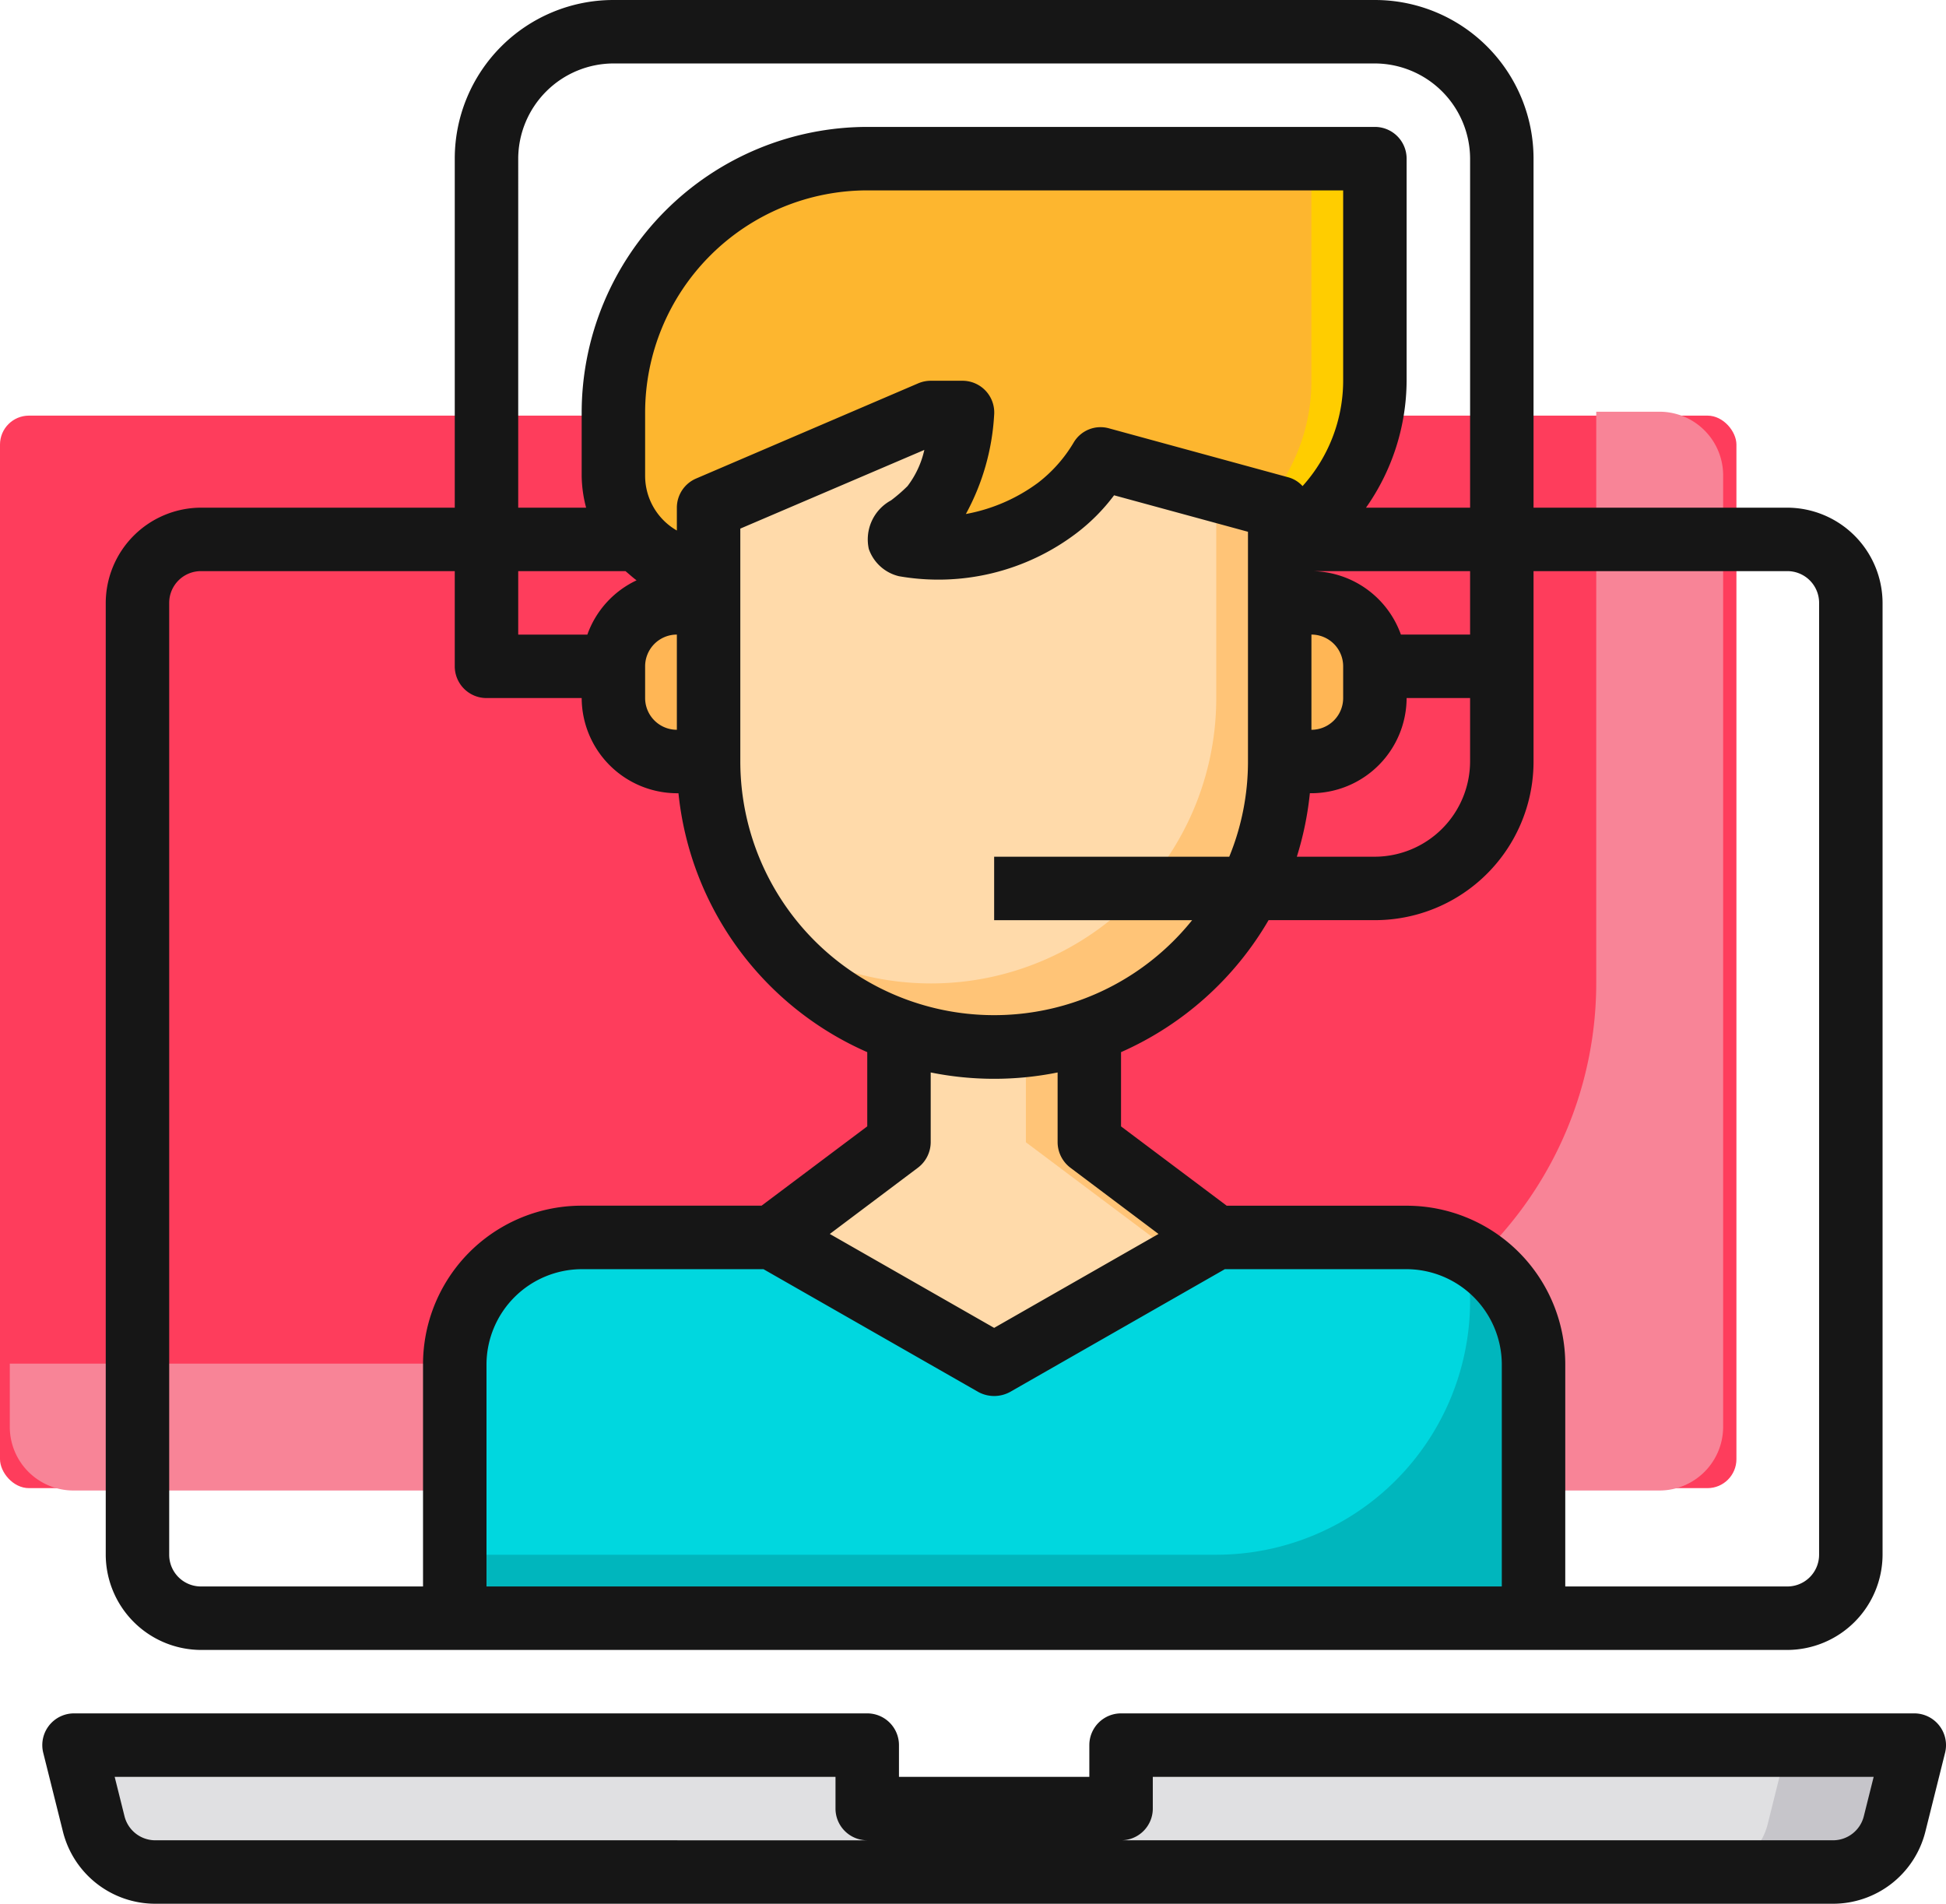 <svg xmlns="http://www.w3.org/2000/svg" width="134.417" height="131.497" viewBox="0 0 134.417 131.497"><defs><style>.a{fill:#fe3d5c;}.b{fill:#f88497;}.c{fill:#e0e0e2;}.d{fill:#c6c5ca;}.e{fill:#00d7df;}.f{fill:#ffb655;}.g{fill:#fdb62f;}.h{fill:#ffcd00;}.i{fill:#ffdaaa;}.j{fill:#ffc477;}.k{fill:#00b6bd;}.l{fill:#161616;}</style></defs><g transform="translate(-0.141)"><rect class="a" width="119.941" height="74.081" rx="2" transform="translate(0.141 28.708)"/><path class="b" d="M123.347,23.383V89.132a4.4,4.4,0,0,1-4.383,4.383H9.383A4.4,4.4,0,0,1,5,89.132V84.749H88.282a26.3,26.3,0,0,0,26.3-26.3V19h4.383a4.4,4.4,0,0,1,4.383,4.383Z" transform="translate(-4.183 9.438)"/><path class="c" d="M130.114,57l-1.359,5.457a4.366,4.366,0,0,1-4.252,3.309H8.611a4.366,4.366,0,0,1-4.252-3.309L3,57H57.79v4.383H75.323V57Z" transform="translate(2.253 63.539)"/><path class="d" d="M68.817,57l-1.359,5.457a4.366,4.366,0,0,1-4.252,3.309H54.44a4.366,4.366,0,0,0,4.252-3.309L60.051,57Z" transform="translate(63.55 63.539)"/><path class="e" d="M89.515,49.766V67.3H15V49.766A8.766,8.766,0,0,1,23.766,41H80.749A8.766,8.766,0,0,1,89.515,49.766Z" transform="translate(16.553 44.473)"/><path class="f" d="M47.575,25.383v2.192a4.4,4.4,0,0,1-4.383,4.383H41V21h2.192A4.4,4.4,0,0,1,47.575,25.383Z" transform="translate(47.535 20.641)"/><path class="g" d="M72.6,7V22.341A13.112,13.112,0,0,1,66.7,33.3a7.03,7.03,0,0,1-.679.416V31.108L53.663,27.733a11.973,11.973,0,0,1-2.981,3.375C46.3,34.5,40.053,34.329,39.725,33.3c-.153-.482,1.052-.964,2.192-2.192a11.55,11.55,0,0,0,2.192-6.575H41.916L26.575,31.108v4.383A6.6,6.6,0,0,1,20,28.916V24.533A17.533,17.533,0,0,1,37.533,7Z" transform="translate(22.511 3.958)"/><path class="h" d="M48.1,7V22.341A13.112,13.112,0,0,1,42.2,33.3a7.029,7.029,0,0,1-.679.416V31.108l-.964-.263a12.957,12.957,0,0,0,3.156-8.5V7Z" transform="translate(47.011 3.958)"/><path class="i" d="M60.389,47.874A19.725,19.725,0,0,1,23,39.108V21.575L38.341,15h2.192a11.55,11.55,0,0,1-2.192,6.575C37.2,22.8,36,23.284,36.15,23.766c.329,1.03,6.575,1.205,10.958-2.192A11.973,11.973,0,0,0,50.088,18.2l12.361,3.375V39.108A19.628,19.628,0,0,1,60.389,47.874Z" transform="translate(26.086 13.491)"/><path class="i" d="M55.683,48.769,40.341,57.536,25,48.769l8.766-6.575V34.48a19.536,19.536,0,0,0,13.15,0v7.715Z" transform="translate(28.469 36.704)"/><path class="j" d="M48.533,48.769,33.192,57.536,31,56.287l13.15-7.517-8.766-6.575V35.488a18.478,18.478,0,0,0,4.383-1.008v7.715Z" transform="translate(35.619 36.704)"/><path class="k" d="M89.515,49.337V66.87H15V62.487H67.6A17.533,17.533,0,0,0,85.132,44.954a8.615,8.615,0,0,0-.789-3.594,8.74,8.74,0,0,1,5.172,7.978Z" transform="translate(16.553 44.902)"/><path class="j" d="M60.435,18.655V36.188A19.731,19.731,0,0,1,24.69,47.694,19.7,19.7,0,0,0,56.052,31.805V17.45Z" transform="translate(28.1 16.411)"/><path class="f" d="M26.575,21V31.958H24.383A4.4,4.4,0,0,1,20,27.575V25.383A4.4,4.4,0,0,1,24.383,21Z" transform="translate(22.511 20.641)"/><path class="l" d="M133.032,56.844A2.192,2.192,0,0,0,131.305,56H76.515a2.192,2.192,0,0,0-2.192,2.192v2.192H61.174V58.192A2.192,2.192,0,0,0,58.982,56H4.192a2.192,2.192,0,0,0-2.126,2.724L3.427,64.17a6.575,6.575,0,0,0,6.38,4.979H125.691a6.575,6.575,0,0,0,6.38-4.981l1.361-5.445A2.192,2.192,0,0,0,133.032,56.844ZM9.807,64.766a2.192,2.192,0,0,1-2.128-1.661L7,60.383H56.79v2.192a2.192,2.192,0,0,0,2.192,2.192Zm118.012-1.661a2.192,2.192,0,0,1-2.128,1.661H76.515a2.192,2.192,0,0,0,2.192-2.192V60.383H128.5Z" transform="translate(1.062 62.347)"/><path class="l" d="M120.156,37.066H102.623V12.958A10.958,10.958,0,0,0,91.665,2h-52.6A10.958,10.958,0,0,0,28.108,12.958V37.066H10.575A6.6,6.6,0,0,0,4,43.641v65.749a6.6,6.6,0,0,0,6.575,6.575H120.156a6.6,6.6,0,0,0,6.575-6.575V43.641A6.6,6.6,0,0,0,120.156,37.066ZM32.491,12.958a6.6,6.6,0,0,1,6.575-6.575h52.6a6.6,6.6,0,0,1,6.575,6.575V37.066H91.051A15.341,15.341,0,0,0,93.856,28.3V12.958a2.192,2.192,0,0,0-2.192-2.192H56.6A19.755,19.755,0,0,0,36.874,30.491v4.383a8.965,8.965,0,0,0,.307,2.192h-4.69Zm46.55,52.6A17.533,17.533,0,0,1,47.832,54.6V38.512l12.711-5.435a6.443,6.443,0,0,1-1.162,2.5,11.042,11.042,0,0,1-1.14.986,3.068,3.068,0,0,0-1.534,3.353A2.919,2.919,0,0,0,58.79,41.8a15.78,15.78,0,0,0,12.273-2.981,13.257,13.257,0,0,0,2.586-2.608l9.249,2.52V54.6a17.314,17.314,0,0,1-1.293,6.575H65.365v4.383ZM70.625,82.652l6.093,4.58L65.365,93.719,54.013,87.232l6.093-4.58a2.222,2.222,0,0,0,.877-1.753V76.077a22.135,22.135,0,0,0,8.766,0V80.9A2.222,2.222,0,0,0,70.625,82.652ZM73.3,31.587a2.154,2.154,0,0,0-2.433.964,9.83,9.83,0,0,1-2.455,2.783,12.008,12.008,0,0,1-5,2.17,16.135,16.135,0,0,0,1.951-6.816A2.192,2.192,0,0,0,63.174,28.3H60.982a2.2,2.2,0,0,0-.855.175L44.786,35.05a2.192,2.192,0,0,0-1.337,2.016v1.578a4.357,4.357,0,0,1-2.192-3.77V30.491A15.359,15.359,0,0,1,56.6,15.15H89.473V28.3a10.894,10.894,0,0,1-2.805,7.276,2.065,2.065,0,0,0-1.008-.614ZM43.449,45.832v6.575a2.192,2.192,0,0,1-2.192-2.192V48.024A2.192,2.192,0,0,1,43.449,45.832Zm43.832,0a2.192,2.192,0,0,1,2.192,2.192v2.192a2.192,2.192,0,0,1-2.192,2.192Zm-.11,10.958h.11a6.6,6.6,0,0,0,6.575-6.575H98.24V54.6a6.6,6.6,0,0,1-6.575,6.575H86.273a22.216,22.216,0,0,0,.9-4.383Zm6.29-10.958a6.6,6.6,0,0,0-6.18-4.383H98.24v4.383ZM32.491,41.449H39.9c.263.219.5.438.767.636a6.575,6.575,0,0,0-3.4,3.748H32.491ZM25.916,96.24v15.341H10.575a2.192,2.192,0,0,1-2.192-2.192V43.641a2.192,2.192,0,0,1,2.192-2.192H28.108v6.575A2.192,2.192,0,0,0,30.3,50.216h6.575a6.6,6.6,0,0,0,6.575,6.575h.11A21.969,21.969,0,0,0,56.6,74.674V79.8l-7.3,5.479H36.874A10.958,10.958,0,0,0,25.916,96.24Zm74.515,15.341H30.3V96.24a6.6,6.6,0,0,1,6.575-6.575H49.432L64.27,98.146a2.288,2.288,0,0,0,2.192,0L81.3,89.665H93.856a6.6,6.6,0,0,1,6.575,6.575Zm21.916-2.192a2.192,2.192,0,0,1-2.192,2.192H104.814V96.24A10.958,10.958,0,0,0,93.856,85.282H81.43l-7.3-5.479V74.674a22.135,22.135,0,0,0,10.191-9.117h7.342A10.958,10.958,0,0,0,102.623,54.6V41.449h17.533a2.192,2.192,0,0,1,2.192,2.192Z" transform="translate(3.445 -2)"/></g></svg>